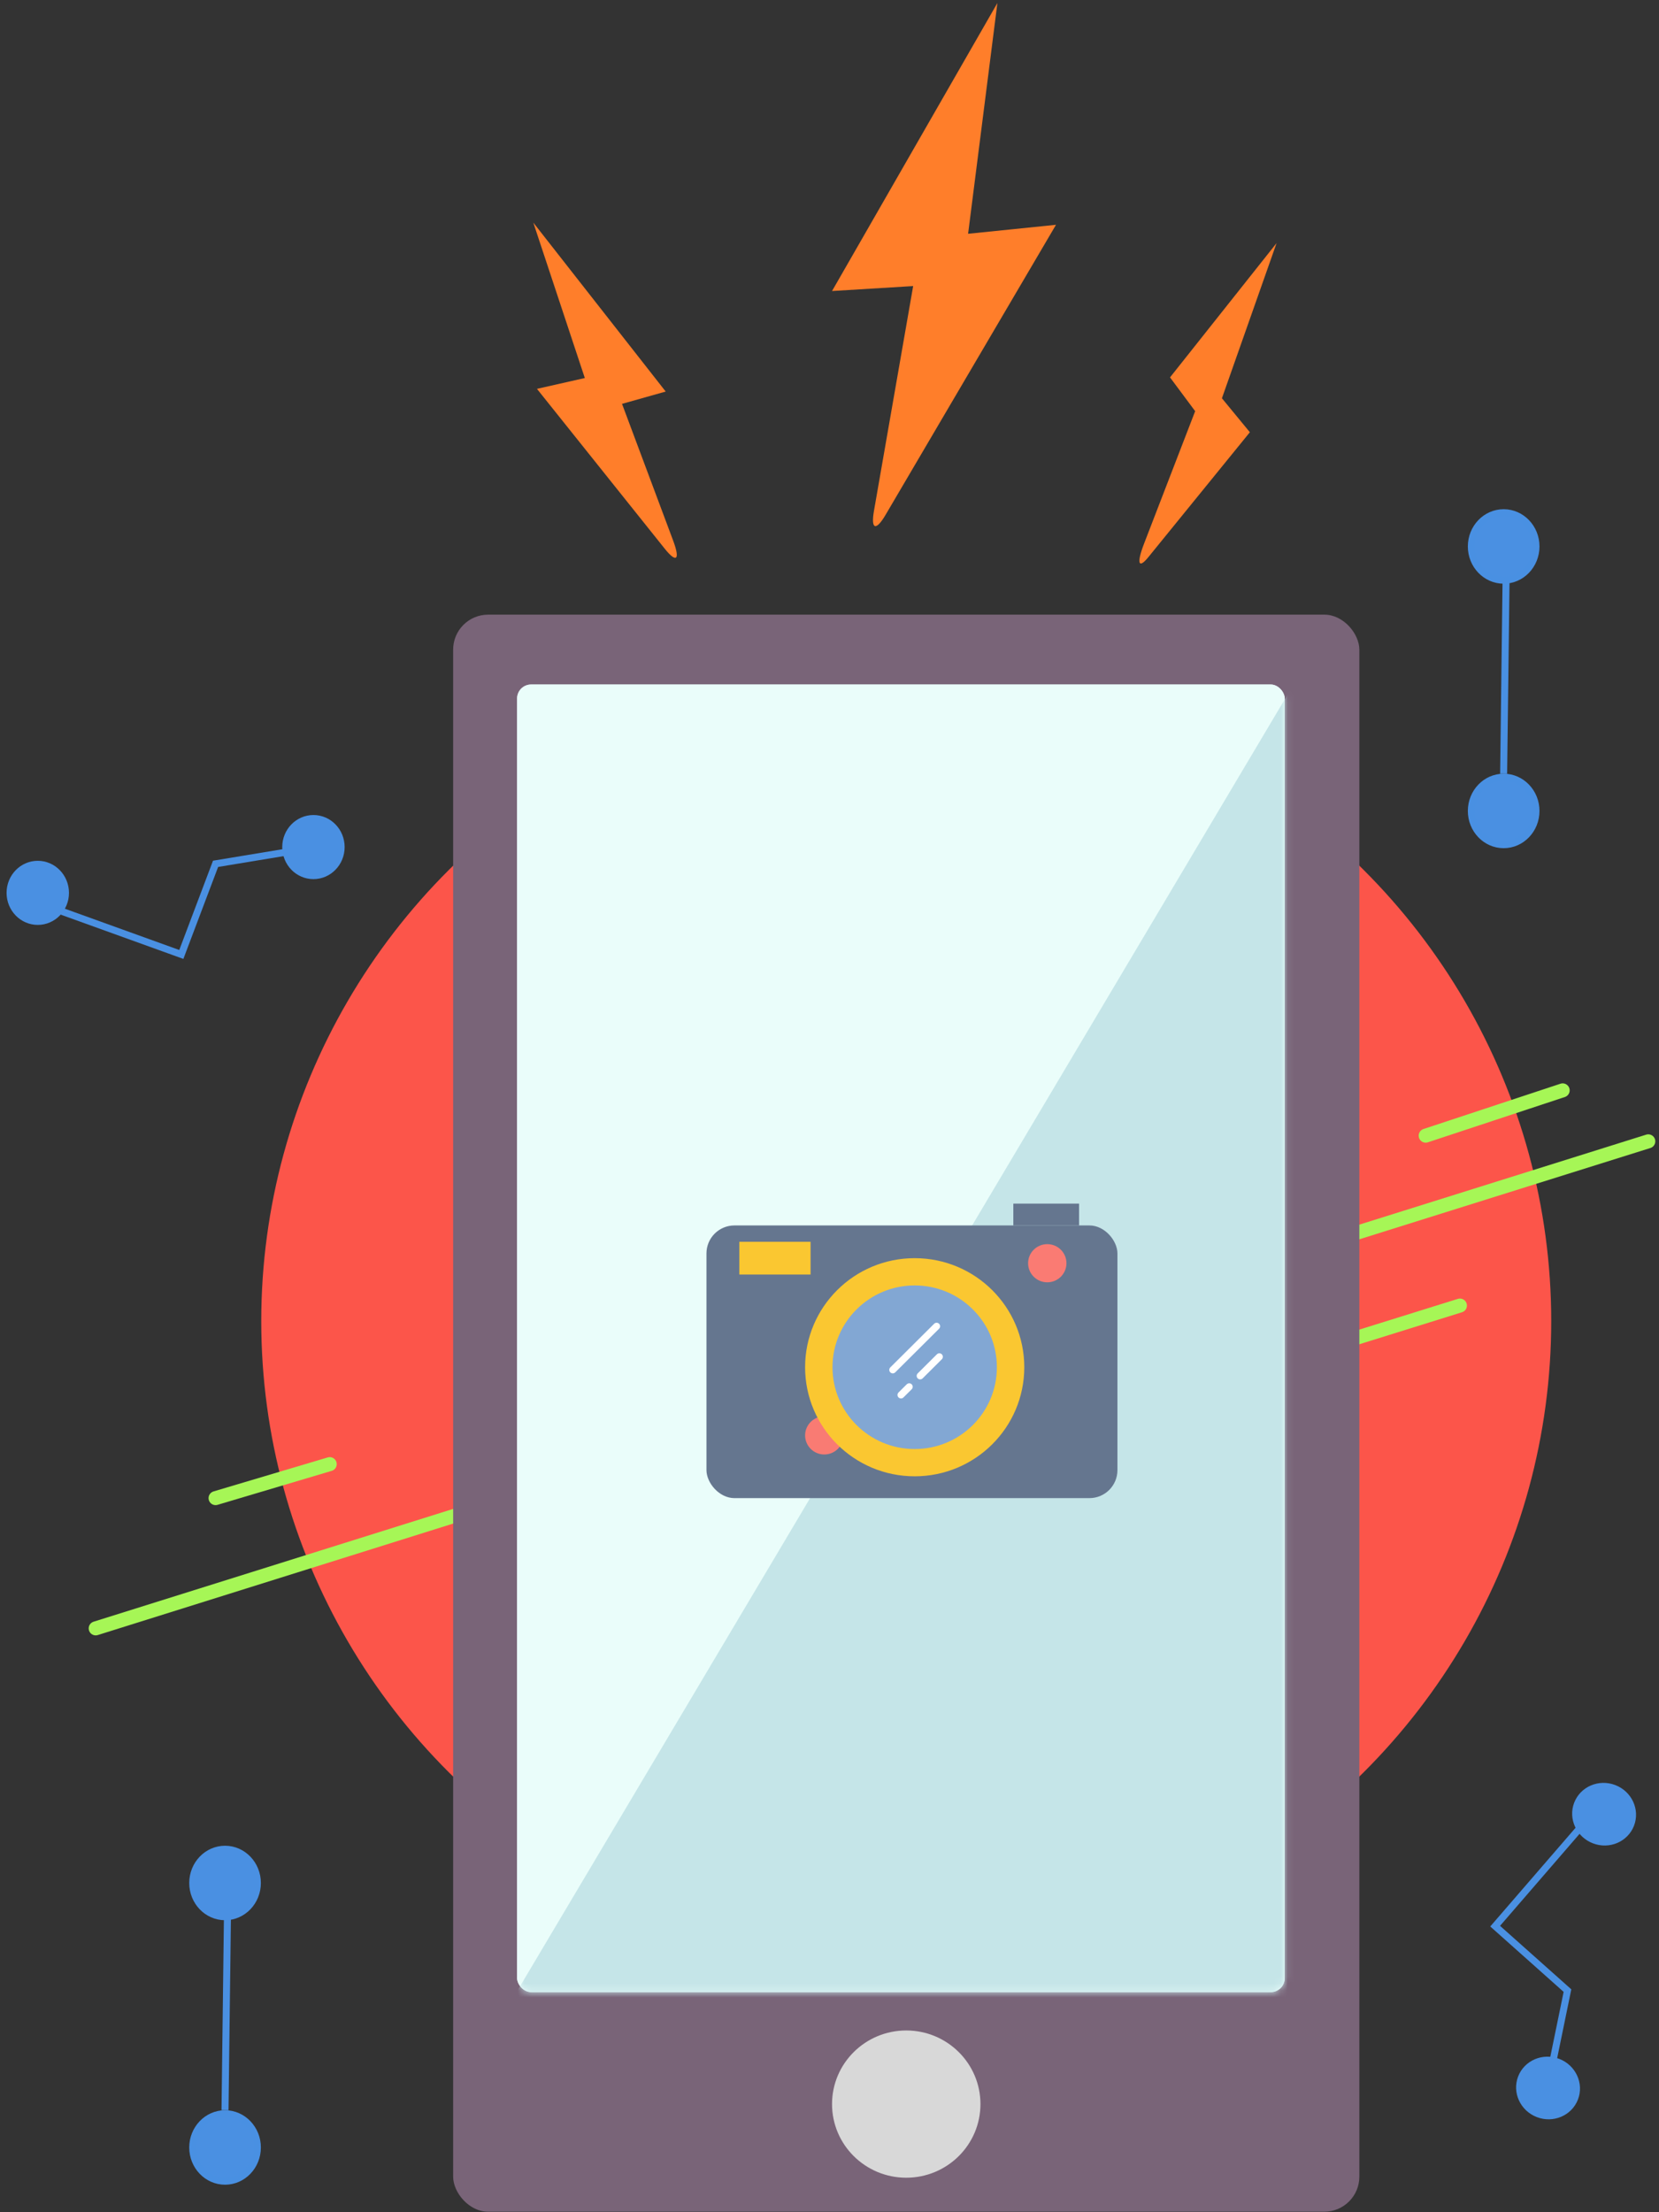 <?xml version="1.0" encoding="UTF-8" standalone="no"?>
<svg width="237px" height="316px" viewBox="0 0 237 316" version="1.1" xmlns="http://www.w3.org/2000/svg" xmlns:xlink="http://www.w3.org/1999/xlink" xmlns:sketch="http://www.bohemiancoding.com/sketch/ns">
    <rect x="0" y="0" width="237" height="316" fill="#333333" stroke="none"/>
    <!-- Generator: Sketch 3.4.2 (15857) - http://www.bohemiancoding.com/sketch -->
    <title>Group Copy</title>
    <desc>Created with Sketch.</desc>
    <defs>
        <rect id="path-1" x="0.419" y="0.976" width="109.658" height="186.779" rx="2"></rect>
        <rect id="path-3" x="0" y="3.116" width="58.711" height="38.95" rx="4"></rect>
    </defs>
    <g id="Page-1" stroke="none" stroke-width="1" fill="none" fill-rule="evenodd" sketch:type="MSPage">
        <g id="About-Us-Desktop" sketch:type="MSArtboardGroup" transform="translate(-598, -1291)">
            <g id="Group-Copy" sketch:type="MSLayerGroup" transform="translate(599, 1291)">
                <ellipse id="Oval-91" fill="#FC554A" sketch:type="MSShapeGroup" cx="128.463" cy="188.714" rx="92.141" ry="91.409"></ellipse>
                <path d="M12.671,232.602 L234.47,163.031" id="Line" stroke="#A6F656" stroke-width="2" stroke-linecap="round" sketch:type="MSShapeGroup"></path>
                <path d="M64.859,230.984 L207.561,186.491" id="Line-Copy-74" stroke="#A6F656" stroke-width="2" stroke-linecap="round" sketch:type="MSShapeGroup"></path>
                <path d="M202.668,162.222 L222.238,155.751" id="Line-Copy-75" stroke="#A6F656" stroke-width="2" stroke-linecap="round" sketch:type="MSShapeGroup"></path>
                <path d="M29.795,213.996 L46.104,209.142" id="Line-Copy-76" stroke="#A6F656" stroke-width="2" stroke-linecap="round" sketch:type="MSShapeGroup"></path>
                <rect id="Rectangle-191" fill="#796478" sketch:type="MSShapeGroup" x="63.735" y="87.798" width="129.457" height="228.127" rx="5"></rect>
                <rect id="Rectangle-191-Copy" fill="#EAFDFA" sketch:type="MSShapeGroup" x="72.873" y="97.779" width="109.658" height="186.779" rx="2"></rect>
                <ellipse id="Oval-84" fill="#D8D8D8" sketch:type="MSShapeGroup" cx="128.463" cy="300.555" rx="10.601" ry="10.516"></ellipse>
                <g id="Path-3134" transform="translate(72.454, 96.803)">
                    <mask id="mask-2" sketch:name="Mask" fill="white">
                        <use xlink:href="#path-1"></use>
                    </mask>
                    <use id="Mask" fill="#EAFDFA" sketch:type="MSShapeGroup" xlink:href="#path-1"></use>
                    <path d="M112.583,-1.113 L-4.459,195.831 L113.697,194.718 L112.583,-1.113 Z" fill="#C5E5E8" sketch:type="MSShapeGroup" mask="url(#mask-2)"></path>
                </g>
                <path d="M117.863,41.57 L129.452,40.863 L123.85,72.985 C123.387,75.641 124.131,75.889 125.501,73.558 L149.856,32.111 L137.3,33.393 L141.486,0.43 L117.863,41.57 Z" id="Path-984" fill="#FF7E2A" sketch:type="MSShapeGroup"></path>
                <path d="M181.368,34.724 L166.146,53.908 L169.737,58.733 L162.433,77.667 C161.348,80.481 161.628,81.334 163.053,79.581 L177.552,61.742 L173.56,56.89 L181.368,34.724 L181.368,34.724 Z" id="Path-984-Copy" fill="#FF7E2A" sketch:type="MSShapeGroup"></path>
                <path d="M75.187,31.801 L94.098,55.93 L87.861,57.689 L95.165,77.226 C96.196,79.984 95.649,80.49 93.954,78.369 L75.708,55.545 L82.546,53.999 L75.187,31.801 L75.187,31.801 Z" id="Path-984-Copy-2" fill="#FF7E2A" sketch:type="MSShapeGroup"></path>
                <g id="Group" transform="translate(99.923, 171.93)">
                    <path id="Path-983" stroke="#979797" sketch:type="MSShapeGroup" d=""></path>
                    <g id="Rectangle-193">
                        <use fill="none" sketch:type="MSShapeGroup" xlink:href="#path-3"></use>
                        <use fill="#65768F" fill-rule="evenodd" xlink:href="#path-3"></use>
                    </g>
                    <ellipse id="Oval-85-Copy-2" fill="#F97B73" sketch:type="MSShapeGroup" cx="16.831" cy="33.107" rx="2.74" ry="2.726"></ellipse>
                    <path d="M48.688,11.24 C50.201,11.24 51.428,10.019 51.428,8.513 C51.428,7.007 50.201,5.787 48.688,5.787 C47.175,5.787 45.948,7.007 45.948,8.513 C45.948,10.019 47.175,11.24 48.688,11.24 Z" id="Oval-85-Copy-3" fill="#FA7B73" sketch:type="MSShapeGroup"></path>
                    <ellipse id="Oval-85" fill="#FAC731" sketch:type="MSShapeGroup" cx="29.747" cy="23.37" rx="15.656" ry="15.58"></ellipse>
                    <ellipse id="Oval-85-Copy" fill="#82A7D3" sketch:type="MSShapeGroup" cx="29.747" cy="23.37" rx="11.742" ry="11.685"></ellipse>
                    <path d="M32.878,17.515 L26.616,23.747" id="Line" stroke="#FFFFFF" stroke-linecap="round" stroke-linejoin="round" sketch:type="MSShapeGroup"></path>
                    <path d="M30.53,24.604 L33.27,21.877" id="Line" stroke="#FFFFFF" stroke-linecap="round" sketch:type="MSShapeGroup"></path>
                    <path d="M27.79,27.33 L28.964,26.162" id="Line-Copy-72" stroke="#FFFFFF" stroke-linecap="round" sketch:type="MSShapeGroup"></path>
                    <rect id="Rectangle-194" fill="#65768F" sketch:type="MSShapeGroup" x="43.838" y="0" width="9.394" height="3.116"></rect>
                    <rect id="Rectangle-195" fill="#FAC731" sketch:type="MSShapeGroup" x="4.697" y="5.453" width="10.177" height="4.674"></rect>
                </g>
                <g id="Oval-92-+-Oval-92-Copy-+-Line-+-Line-Copy-73-+-Line" transform="translate(23.911, 124.192) rotate(-180) translate(-23.911, -124.192) translate(0.088, 116.472)" stroke="#4A90E2" fill="#4A90E2" sketch:type="MSShapeGroup">
                    <ellipse id="Oval-92" cx="3.957" cy="10.913" rx="3.957" ry="4.079"></ellipse>
                    <ellipse id="Oval-92-Copy" cx="43.338" cy="4.374" rx="3.957" ry="4.079"></ellipse>
                </g>
                <g id="Oval-92-+-Oval-92-Copy-+-Line-+-Line-Copy-73-+-Line" transform="translate(26.017, 264.151)" sketch:type="MSShapeGroup">
                    <ellipse id="Oval-92" stroke="#4990E2" fill="#4A90E2" cx="5.133" cy="42.601" rx="4.617" ry="4.82"></ellipse>
                    <ellipse id="Oval-92-Copy" stroke="#4A90E2" fill="#4A90E2" cx="5.133" cy="4.82" rx="4.617" ry="4.82"></ellipse>
                    <g id="Line-+-Line-Copy-73-+-Line" transform="translate(5.253, 23.095) rotate(-90) translate(-5.253, -23.095) translate(-9.795, 20.314)" stroke="#4A90E2" stroke-linecap="square">
                        <path d="M1.367,2.662 L28.408,3" id="Line-Copy-73"></path>
                    </g>
                </g>
                <g id="Oval-92-+-Oval-92-Copy-+-Line-+-Line-Copy-73-+-Line-Copy" transform="translate(208.752, 73.237)" stroke="#4990E2" sketch:type="MSShapeGroup">
                    <ellipse id="Oval-92" fill="#4A90E2" cx="5.057" cy="42.601" rx="4.617" ry="4.82"></ellipse>
                    <ellipse id="Oval-92-Copy" fill="#4A90E2" cx="5.057" cy="4.82" rx="4.617" ry="4.82"></ellipse>
                    <g id="Line-+-Line-Copy-73-+-Line" transform="translate(5.441, 22.659) rotate(-90) translate(-5.441, -22.659) translate(-10.045, 19.69)" stroke-linecap="square">
                        <path d="M1.367,2.587 L28.408,2.925" id="Line-Copy-73"></path>
                    </g>
                </g>
                <path d="M6.963,129.864 L24.903,136.336 L29.795,123.392 L39.581,121.774" id="Path-999" stroke="#4A90E2" sketch:type="MSShapeGroup"></path>
                <g id="Oval-92-+-Oval-92-Copy-+-Line-+-Line-Copy-73-+-Line-Copy-Copy-+-Path-999-Copy" transform="translate(223.192, 278.049) rotate(111) translate(-223.192, -278.049) translate(198.178, 266.766)" stroke="#4A90E2" sketch:type="MSShapeGroup">
                    <g id="Oval-92-+-Oval-92-Copy-+-Line-+-Line-Copy-73-+-Line-Copy-Copy" transform="translate(1.191, 1.188)" fill="#4A90E2">
                        <g transform="translate(23.911, 8.889) rotate(-180) translate(-23.911, -8.889) translate(0.088, 1.17)">
                            <ellipse id="Oval-92" cx="3.957" cy="10.913" rx="3.957" ry="4.079"></ellipse>
                            <ellipse id="Oval-92-Copy" cx="43.338" cy="4.374" rx="3.957" ry="4.079"></ellipse>
                        </g>
                    </g>
                    <path d="M8.154,15.749 L26.094,22.221 L30.987,9.277 L40.772,7.659" id="Path-999-Copy"></path>
                </g>
            </g>
        </g>
    </g>
</svg>